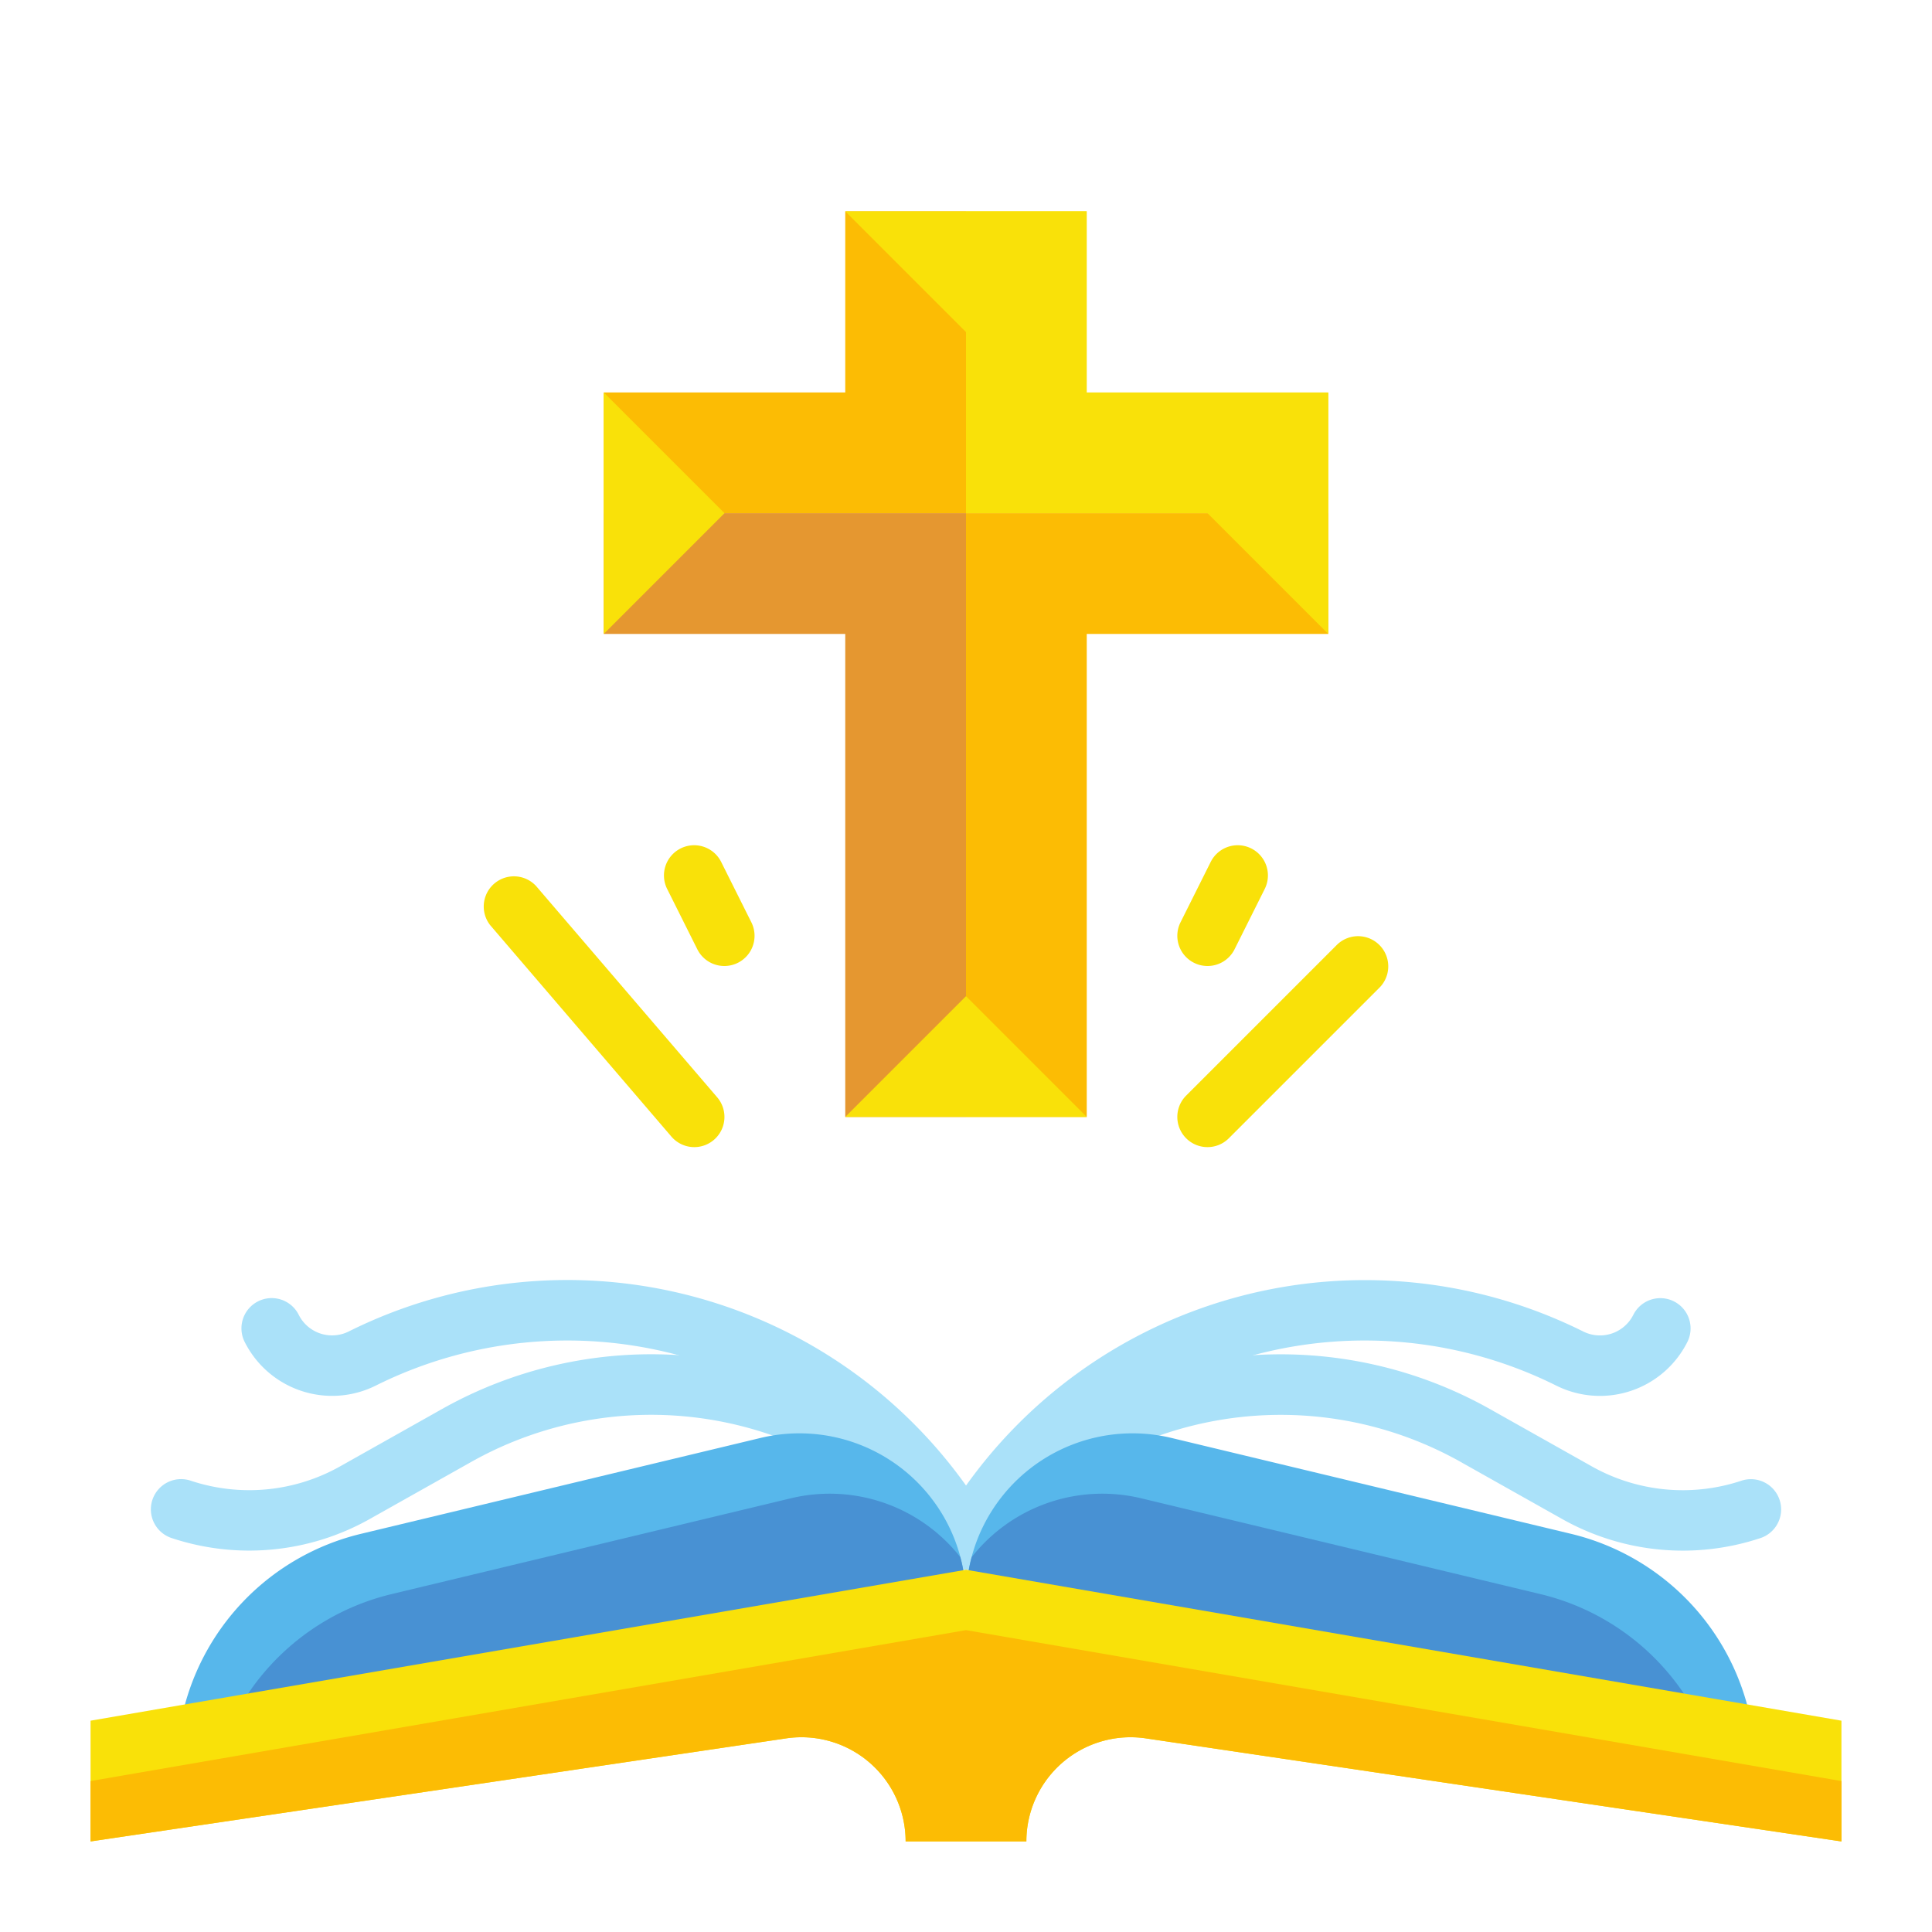 <svg height="512" viewBox="0 0 64 64" width="512" xmlns="http://www.w3.org/2000/svg"><g id="Flat"><g id="Color_copy" data-name="Color copy"><g><g><g fill="#aae1f9"><path d="m32 52a1 1 0 0 1 -.788-1.614 14.148 14.148 0 0 1 18.217-3.668l3.306 1.86a6.152 6.152 0 0 0 4.95.473 1 1 0 0 1 .632 1.9 8.152 8.152 0 0 1 -6.562-.628l-3.307-1.86a12.161 12.161 0 0 0 -15.658 3.153 1 1 0 0 1 -.79.384z"/><path d="m32 52a1 1 0 0 1 -.79-.386 12.162 12.162 0 0 0 -15.658-3.153l-3.307 1.86a8.147 8.147 0 0 1 -6.562.628 1 1 0 0 1 .632-1.9 6.14 6.14 0 0 0 4.95-.473l3.306-1.86a14.149 14.149 0 0 1 18.217 3.668 1 1 0 0 1 -.788 1.616z"/><path d="m32 52a1 1 0 0 1 -.833-.445l-.558-.837a14.219 14.219 0 0 0 -18.162-4.818 3.242 3.242 0 0 1 -4.342-1.447 1 1 0 0 1 1.79-.9 1.235 1.235 0 0 0 1.658.553 16.222 16.222 0 0 1 20.721 5.5l.558.837a1 1 0 0 1 -.832 1.557z"/><path d="m32 52a1 1 0 0 1 -.831-1.555l.558-.837a16.225 16.225 0 0 1 20.721-5.5 1.237 1.237 0 0 0 1.658-.553 1 1 0 0 1 1.79.9 3.241 3.241 0 0 1 -4.343 1.445 14.22 14.22 0 0 0 -18.163 4.818l-.558.837a1 1 0 0 1 -.832.445z"/></g><path d="m40 38a1 1 0 0 1 -.707-1.707l5-5a1 1 0 0 1 1.414 1.414l-5 5a1 1 0 0 1 -.707.293z" fill="#f9e109"/><path d="m23 38a1 1 0 0 1 -.759-.349l-6-7a1 1 0 0 1 1.518-1.3l6 7a1 1 0 0 1 -.759 1.649z" fill="#f9e109"/><path d="m24 32a1 1 0 0 1 -.9-.553l-1-2a1 1 0 0 1 1.79-.894l1 2a1 1 0 0 1 -.89 1.447z" fill="#f9e109"/><path d="m40 32a1 1 0 0 1 -.894-1.447l1-2a1 1 0 0 1 1.79.894l-1 2a1 1 0 0 1 -.896.553z" fill="#f9e109"/></g><path d="m58 57-26-4a5.518 5.518 0 0 1 6.807-5.366l13.235 3.176a7.975 7.975 0 0 1 5.958 6.19z" fill="#57b7eb"/><path d="m6 57 26-4a5.518 5.518 0 0 0 -6.807-5.366l-13.235 3.176a7.975 7.975 0 0 0 -5.958 6.19z" fill="#57b7eb"/><path d="m51.042 52.81-13.235-3.176a5.507 5.507 0 0 0 -5.619 1.949 5.537 5.537 0 0 0 -.188 1.417l24.155 3.716a7.972 7.972 0 0 0 -5.113-3.906z" fill="#4891d3"/><path d="m26.193 49.634-13.235 3.176a7.972 7.972 0 0 0 -5.113 3.906l24.155-3.716a5.537 5.537 0 0 0 -.188-1.417 5.507 5.507 0 0 0 -5.619-1.949z" fill="#4891d3"/><g><path d="m32 17v20h4v-16h8v-4z" fill="#fcbc04"/><path d="m44 17v-4h-8v-6h-4v10z" fill="#f9e109"/><path d="m32 7h-4v6h-8v4h12z" fill="#fcbc04"/><path d="m20 17v4h8v16h4v-20z" fill="#e59730"/></g><path d="m3 57v4l23.043-3.414a3.451 3.451 0 0 1 3.957 3.414h4a3.451 3.451 0 0 1 3.957-3.414l23.043 3.414v-4l-29-5z" fill="#f9e109"/><g fill="#f9e109"><path d="m32 11-4-4h8z"/><path d="m32 33-4 4h8z"/><path d="m40 17 4 4v-8z"/><path d="m24 17-4 4v-8z"/></g><path d="m3 59v2l23.043-3.414a3.451 3.451 0 0 1 3.957 3.414h4a3.451 3.451 0 0 1 3.957-3.414l23.043 3.414v-2l-29-5z" fill="#fcbc04"/></g></g></g></svg>
